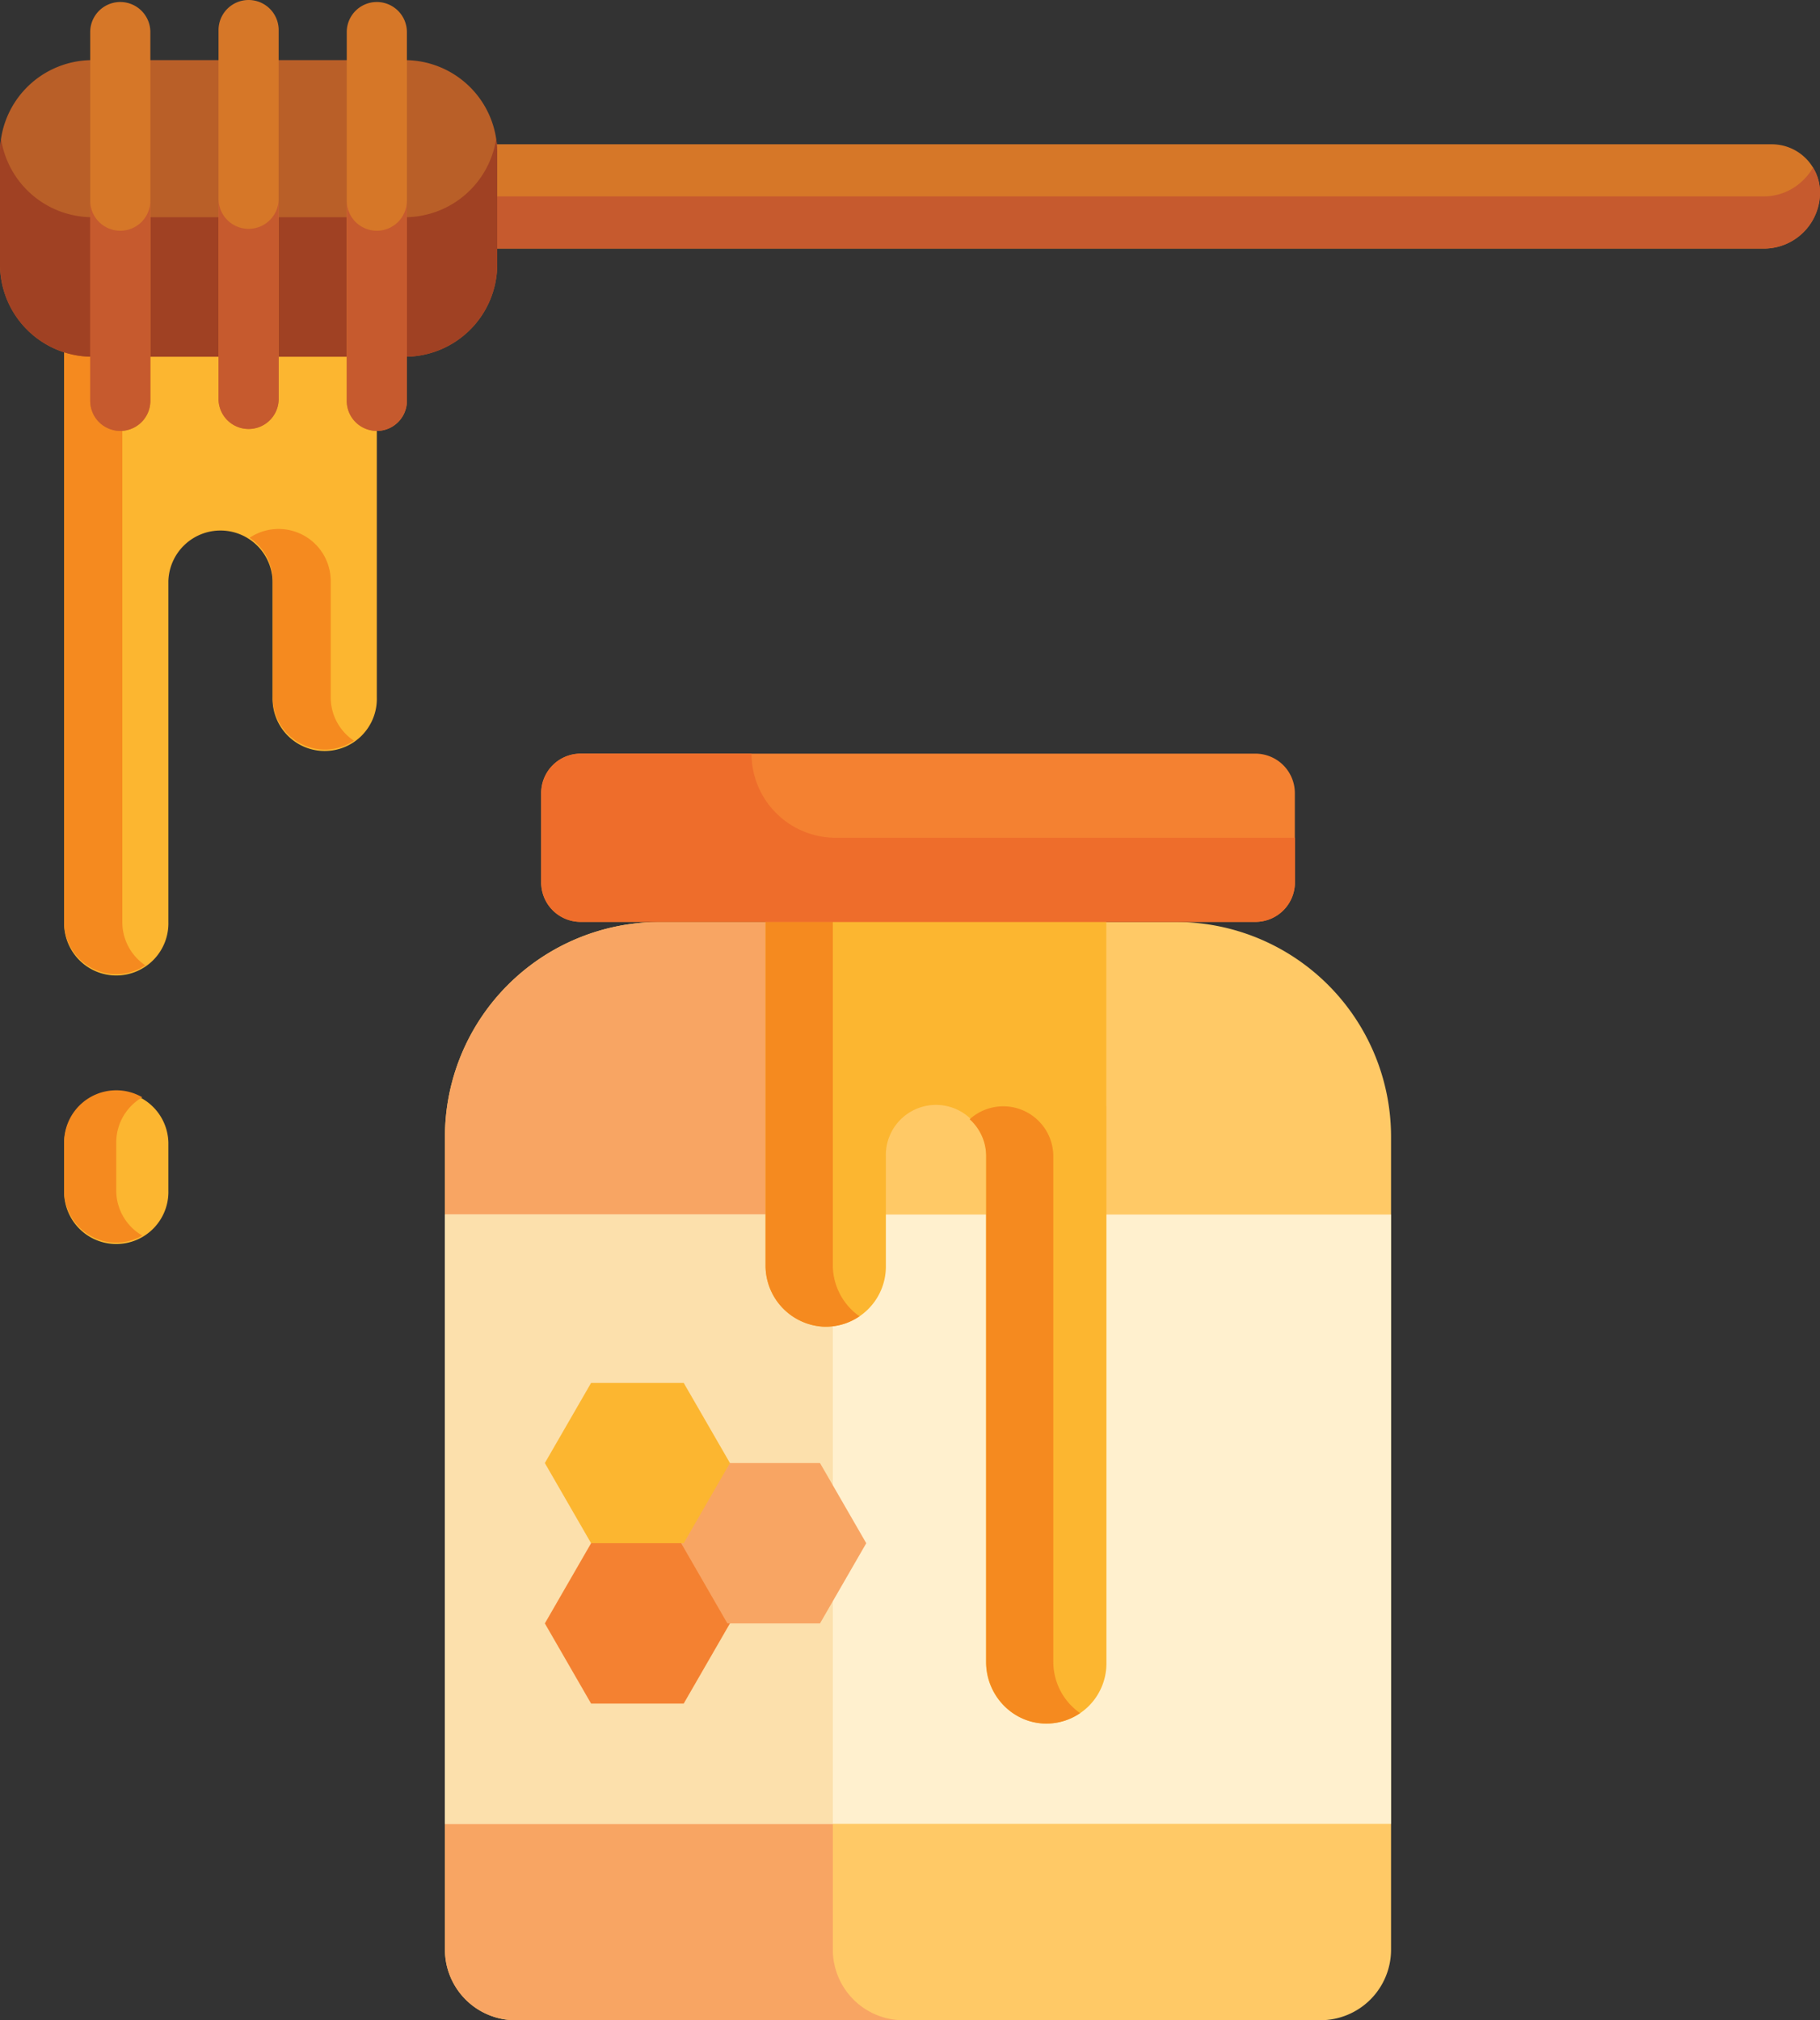 <svg xmlns="http://www.w3.org/2000/svg" viewBox="0 0 461.21 512"><rect x="0" y="0" width="461.21" height="512" fill="#333333" stroke="none"/><title>Asset 2</title><g id="Layer_2" data-name="Layer 2"><g id="Capa_1" data-name="Capa 1"><path d="M95.49,117.84v58.92a13.21,13.21,0,1,1-26.41,0V147.3a13.21,13.21,0,0,0-26.41,0v86.35a13.21,13.21,0,1,1-26.41,0V81.17a23.47,23.47,0,0,0,7.16,1.11H95.49v35.56Z" fill="#fcb630"/><path d="M31,233.65V82.29H23.42a23.59,23.59,0,0,1-7.17-1.12V233.65a13.2,13.2,0,0,0,20.57,11A13.19,13.19,0,0,1,31,233.65Z" fill="#f58a1f"/><path d="M83.81,176.76V147.3a13.21,13.21,0,0,0-20.57-11,12.83,12.83,0,0,1,2,1.63,13.12,13.12,0,0,1,3.87,9.33v29.46a13.2,13.2,0,0,0,20.57,11A13.19,13.19,0,0,1,83.81,176.76Z" fill="#f58a1f"/><path d="M449,36.57a12.19,12.19,0,0,1,12.19,12.19A14.22,14.22,0,0,1,447,63H119.87V36.57Z" fill="#d67728"/><path d="M457,45.61A14.21,14.21,0,0,1,447,49.78H119.87V63H447a14.22,14.22,0,0,0,14.23-14.22,12,12,0,0,0-1.79-6.32A14.15,14.15,0,0,1,457,45.61Z" fill="#c65a2e"/><path d="M126,38.65V67a23.42,23.42,0,0,1-23.42,23.41H23.42A23.41,23.41,0,0,1,0,67V38.65A23.41,23.41,0,0,1,23.42,15.24h79.13A23.42,23.42,0,0,1,126,38.65Z" fill="#b95f28"/><path d="M102.55,55.05H23.42A23.43,23.43,0,0,1,.26,35.14,24,24,0,0,0,0,38.65V67A23.41,23.41,0,0,0,23.42,90.41h79.13A23.41,23.41,0,0,0,126,67V38.65a24,24,0,0,0-.26-3.51A23.43,23.43,0,0,1,102.55,55.05Z" fill="#a04123"/><path d="M352.51,288.1v206A17.89,17.89,0,0,1,334.63,512h-204a17.89,17.89,0,0,1-17.88-17.88v-206a54.45,54.45,0,0,1,54.45-54.45H298.06A54.45,54.45,0,0,1,352.51,288.1Z" fill="#ffc966"/><path d="M211.05,494.12v-206a54.45,54.45,0,0,1,54.45-54.45H167.21a54.45,54.45,0,0,0-54.45,54.45v206A17.89,17.89,0,0,0,130.64,512h98.29A17.88,17.88,0,0,1,211.05,494.12Z" fill="#f8a563"/><polygon points="112.76 462.22 352.51 462.22 352.51 307.81 289.32 307.81 253.82 307.81 222.99 307.81 185.99 307.81 184.49 307.81 112.76 307.81 112.76 462.22" fill="#fff0ce"/><polygon points="211.05 307.81 185.99 307.81 184.49 307.81 112.76 307.81 112.76 462.22 211.05 462.22 211.05 307.81" fill="#fce0ac"/><path d="M280.38,280.38V421.59a15.23,15.23,0,0,1-16,15.21,15.51,15.51,0,0,1-14.5-15.64V293.08a12.7,12.7,0,1,0-25.39,0V321a15.24,15.24,0,0,1-16,15.21A15.51,15.51,0,0,1,194,320.59V220.45h86.35v59.93Z" fill="#fcb630"/><path d="M211.05,320.59V220.44H194V320.59a15.51,15.51,0,0,0,14.5,15.64,15.13,15.13,0,0,0,9.3-2.63A15.87,15.87,0,0,1,211.05,320.59Z" fill="#f58a1f"/><path d="M266.92,421.16V293.08a12.68,12.68,0,0,0-21.2-9.41c.15.14.32.28.47.43a12.69,12.69,0,0,1,3.72,9V421.16c0,8.2,6.3,15.26,14.49,15.64a15.16,15.16,0,0,0,9.31-2.63A15.88,15.88,0,0,1,266.92,421.16Z" fill="#f58a1f"/><polygon points="173.26 391.11 184.98 411.43 173.26 431.75 149.79 431.75 138.07 411.43 149.79 391.11 173.26 391.11" fill="#f48131"/><polygon points="207.8 370.79 219.52 391.11 207.8 411.43 184.33 411.43 172.61 391.11 184.33 370.79 207.8 370.79" fill="#f8a563"/><polygon points="173.26 350.48 184.98 370.79 173.26 391.11 149.79 391.11 138.07 370.79 149.79 350.48 173.26 350.48" fill="#fcb630"/><path d="M42.67,289.52v12.19a13.21,13.21,0,1,1-26.41,0V289.52a13.21,13.21,0,0,1,26.41,0Z" fill="#fcb630"/><path d="M29.46,301.71V289.52a13.19,13.19,0,0,1,6.6-11.42,13.06,13.06,0,0,0-6.6-1.78,13.21,13.21,0,0,0-13.21,13.2v12.19a13.19,13.19,0,0,0,19.81,11.43A13.19,13.19,0,0,1,29.46,301.71Z" fill="#f58a1f"/><path d="M63,108.7a7.62,7.62,0,0,1-7.62-7.62V7.62a7.62,7.62,0,1,1,15.24,0v93.46A7.62,7.62,0,0,1,63,108.7Z" fill="#d67728"/><path d="M95.49,109.21a7.62,7.62,0,0,1-7.62-7.62V8.13a7.62,7.62,0,0,1,15.24,0v93.46A7.62,7.62,0,0,1,95.49,109.21Z" fill="#d67728"/><path d="M30.48,109.21a7.62,7.62,0,0,1-7.62-7.62V8.13a7.62,7.62,0,0,1,15.24,0v93.46A7.63,7.63,0,0,1,30.48,109.21Z" fill="#d67728"/><path d="M63,58a7.62,7.62,0,0,1-7.62-7.62v50.73a7.62,7.62,0,1,0,15.24,0V50.35A7.62,7.62,0,0,1,63,58Z" fill="#c65a2e"/><path d="M95.49,58.48a7.62,7.62,0,0,1-7.62-7.62v50.73a7.62,7.62,0,0,0,15.24,0V50.86A7.62,7.62,0,0,1,95.49,58.48Z" fill="#c65a2e"/><path d="M30.48,58.48a7.62,7.62,0,0,1-7.62-7.62v50.73a7.62,7.62,0,0,0,15.24,0V50.86A7.62,7.62,0,0,1,30.48,58.48Z" fill="#c65a2e"/><path d="M328.13,201v22.64a10,10,0,0,1-10,10h-171a10,10,0,0,1-10-10V201a10,10,0,0,1,10-10h171A10,10,0,0,1,328.13,201Z" fill="#f48131"/><path d="M211.77,212.32A21.33,21.33,0,0,1,190.44,191H147.16a10,10,0,0,0-10,10v22.64a10,10,0,0,0,10,10h171a10,10,0,0,0,10-10V212.32Z" fill="#ee6d2b"/></g></g></svg>